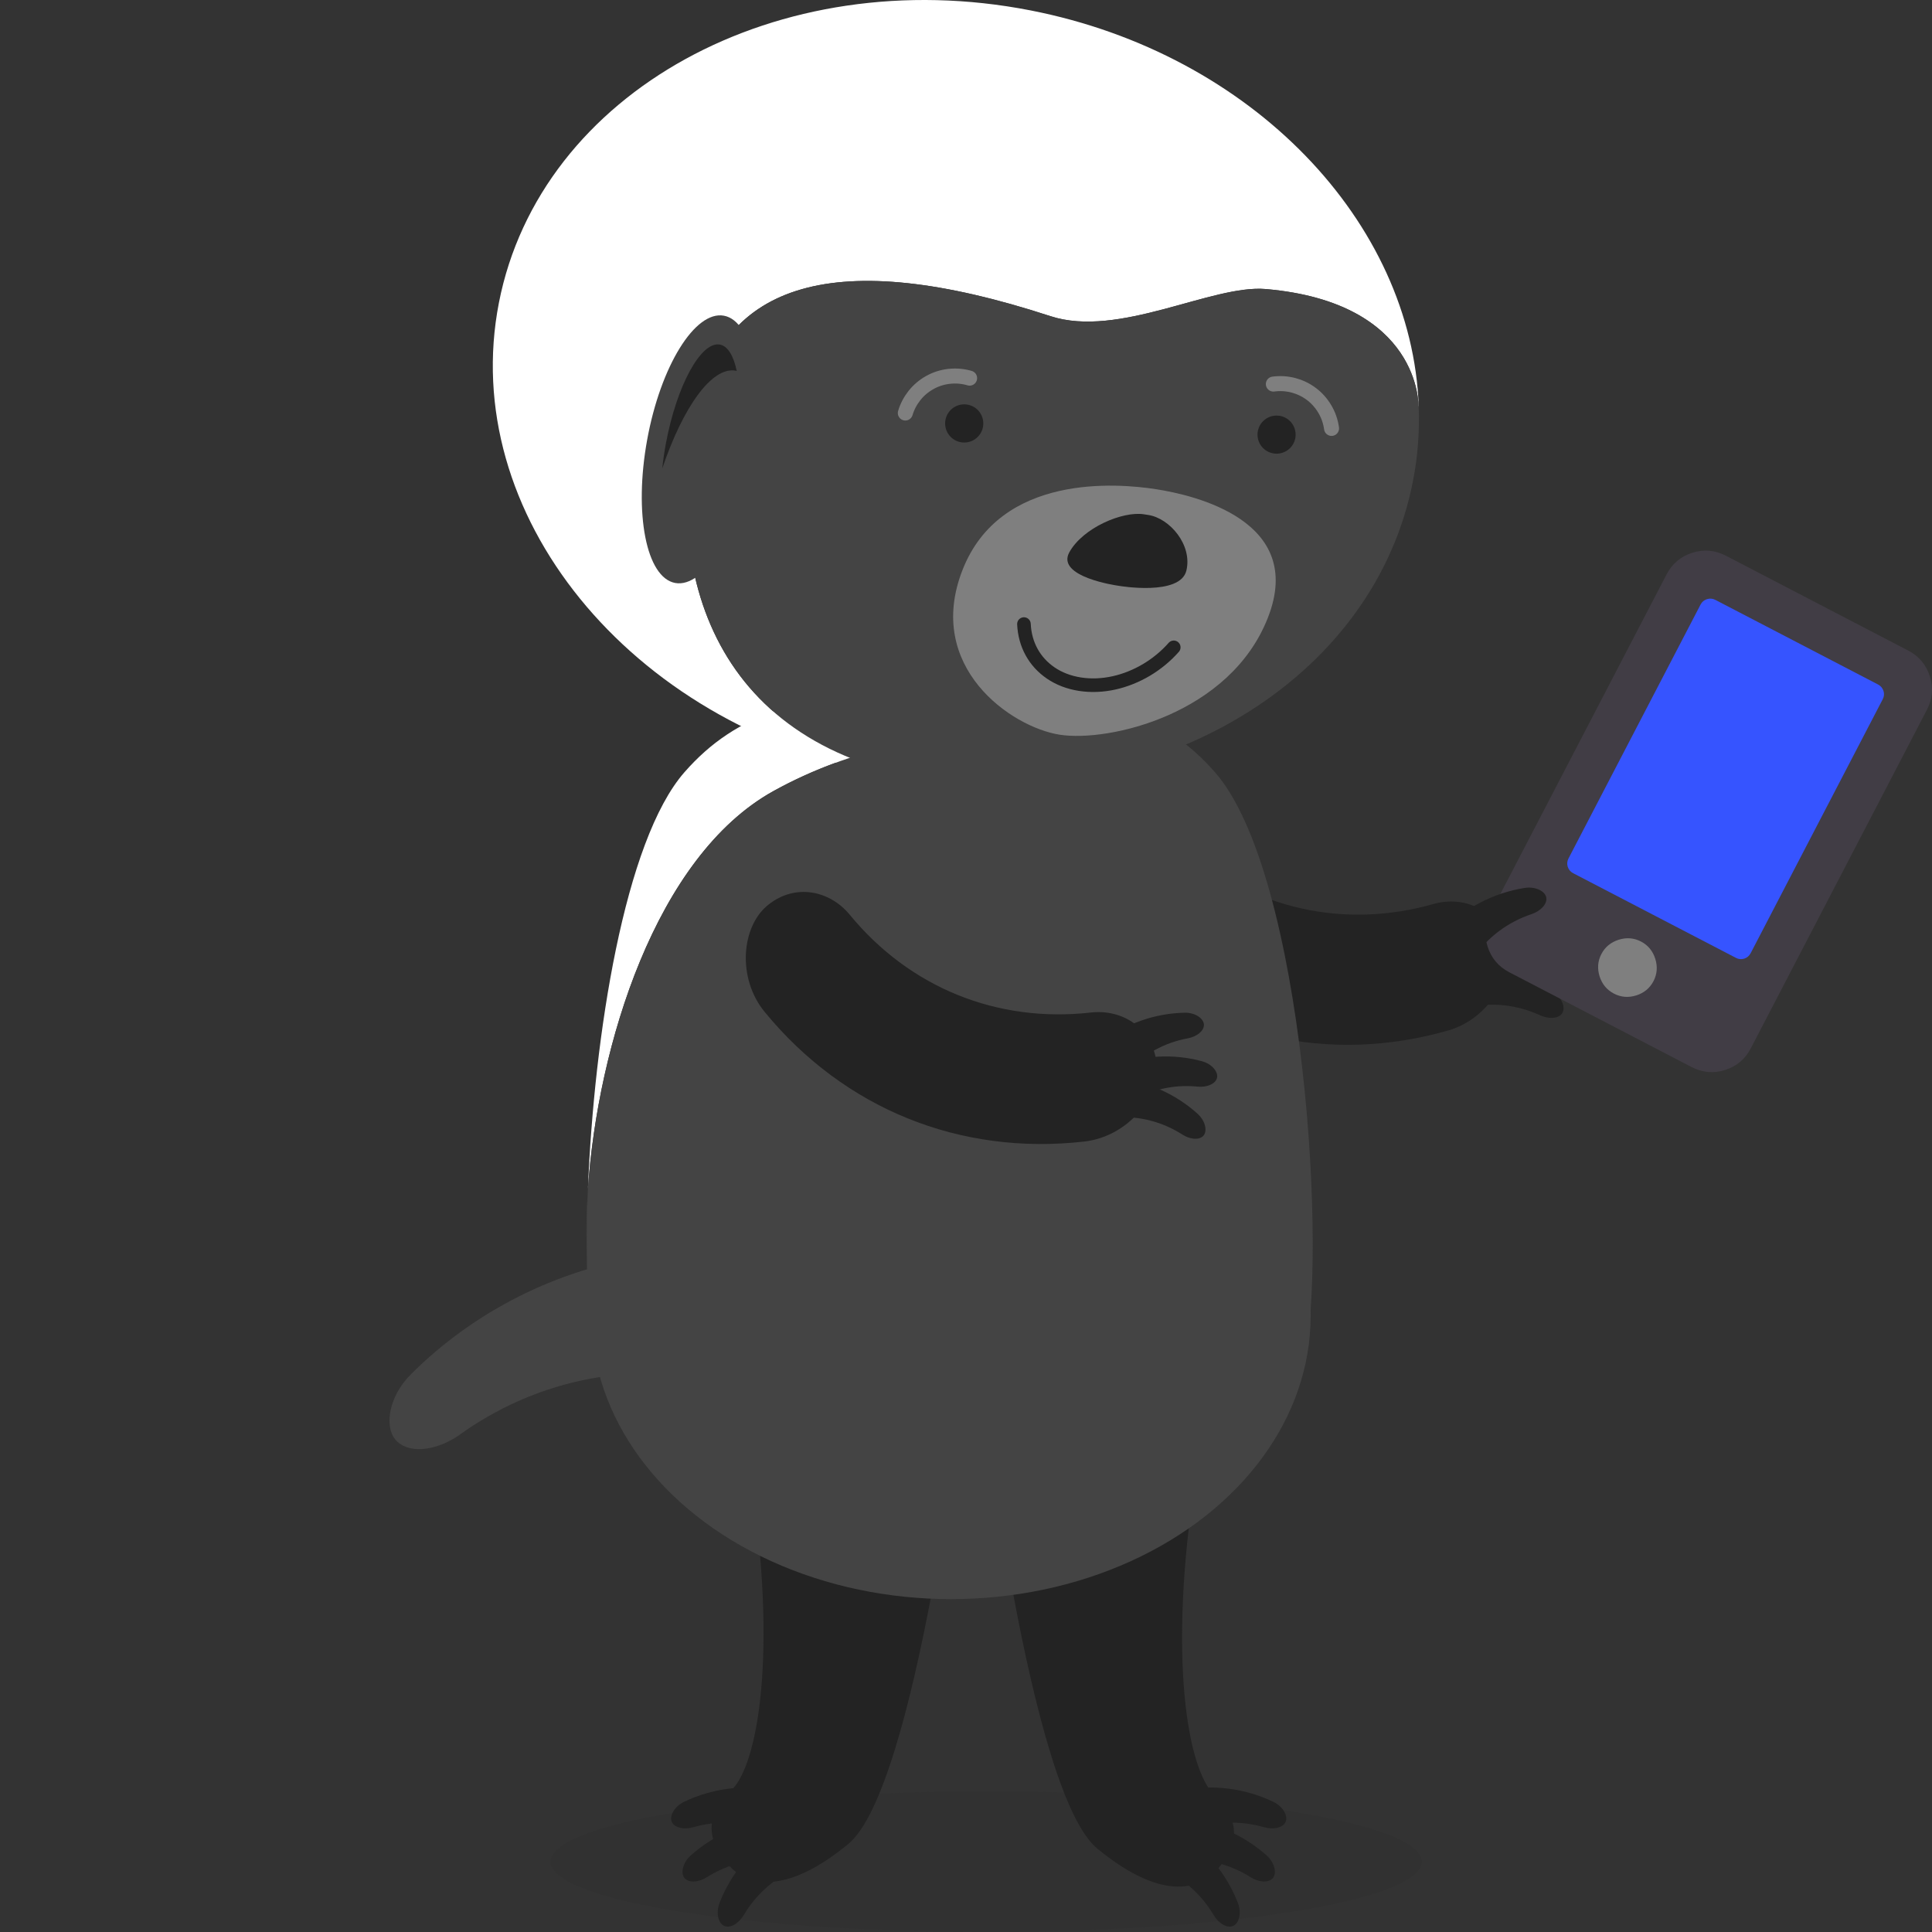 <?xml version="1.0" encoding="utf-8"?>
<!-- Generator: Adobe Illustrator 16.0.4, SVG Export Plug-In . SVG Version: 6.00 Build 0)  -->
<!DOCTYPE svg PUBLIC "-//W3C//DTD SVG 1.1//EN" "http://www.w3.org/Graphics/SVG/1.1/DTD/svg11.dtd">
<svg version="1.1" id="Layer_1" xmlns="http://www.w3.org/2000/svg" xmlns:xlink="http://www.w3.org/1999/xlink" x="0px" y="0px"
	 width="160px" height="160px" viewBox="0 0 160 160" enable-background="new 0 0 160 160" xml:space="preserve">
<rect x="0" y="0" width="160" height="160" fill="#333333" stroke="none"/>
<path fill="#FFFFFF" d="M57.606,34.162c2.147-10.746,11.509-13.827,29.383-7.981c5.673,1.854,13.368-2.632,17.84-2.244
	c12.871,1.12,12.643,9.702,12.643,9.702l0.021,0.01C116.945,18.439,103.753,4.459,85.338,0.86
	c-20.901-4.082-40.609,6.756-44.02,24.209c-3.411,17.454,10.769,34.913,31.67,38.995c1.822,0.355,3.632,0.59,5.424,0.726l0.009-0.02
	C59.761,62.449,54.761,48.421,57.606,34.162z"/>
<ellipse opacity="0.1" fill="#232323" cx="81.672" cy="154.177" rx="36.076" ry="5.823"/>
<g>
	<path fill="#232323" d="M81.157,113.941c0.15,1.177,4.05,34.485,9.721,39.156c5.675,4.667,8.656,3.095,9.81,1.854
		c1.204-1.297,2.729-3.634-0.096-6.268c-2.268-2.121-3.867-11.505-1.601-26.149L81.157,113.941z"/>
	<g>
		<path fill="#232323" d="M104.687,151.325c0.71,0.2,1.493,0.082,1.76-0.4c0.265-0.479-0.157-1.309-1.014-1.715
			c-2.315-1.103-4.966-1.457-7.568-0.953c-0.971,0.191-1.365,1.207-0.922,2.107c0.446,0.908,1.259,1.38,1.889,1.149
			C100.635,150.848,102.688,150.741,104.687,151.325z"/>
		<path fill="#232323" d="M103.576,155.467c0.627,0.395,1.414,0.497,1.803,0.105c0.388-0.385,0.211-1.302-0.497-1.928
			c-1.921-1.699-4.37-2.776-7.014-3.016c-0.982-0.084-1.646,0.781-1.466,1.771c0.176,0.991,0.829,1.674,1.499,1.626
			C99.811,153.884,101.818,154.354,103.576,155.467z"/>
		<path fill="#232323" d="M100.515,158.603c0.381,0.635,1.033,1.085,1.558,0.914c0.521-0.167,0.782-1.063,0.437-1.942
			c-0.934-2.387-2.625-4.464-4.871-5.878c-0.838-0.523-1.818-0.054-2.11,0.907c-0.296,0.965-0.027,1.871,0.589,2.133
			C97.887,155.48,99.455,156.812,100.515,158.603z"/>
	</g>
</g>
<g>
	<path fill="#232323" d="M79.97,113.556c-0.146,1.18-4.048,34.488-9.722,39.157c-5.674,4.667-8.654,3.097-9.809,1.855
		c-1.206-1.3-2.729-3.636,0.097-6.271c2.267-2.118,3.867-11.502,1.602-26.148L79.97,113.556z"/>
	<g>
		<path fill="#232323" d="M57.418,151.325c-0.712,0.2-1.494,0.081-1.76-0.399c-0.264-0.48,0.157-1.31,1.011-1.717
			c2.318-1.102,4.971-1.456,7.572-0.952c0.973,0.191,1.364,1.208,0.922,2.107c-0.446,0.908-1.259,1.38-1.889,1.148
			C61.472,150.848,59.419,150.741,57.418,151.325z"/>
		<path fill="#232323" d="M58.53,155.467c-0.629,0.395-1.413,0.497-1.803,0.105c-0.39-0.385-0.212-1.302,0.495-1.928
			c1.92-1.699,4.368-2.776,7.013-3.016c0.986-0.084,1.646,0.781,1.468,1.771c-0.176,0.991-0.827,1.674-1.501,1.626
			C62.29,153.884,60.288,154.354,58.53,155.467z"/>
		<path fill="#232323" d="M61.591,158.602c-0.383,0.635-1.031,1.085-1.557,0.915c-0.525-0.167-0.783-1.063-0.438-1.943
			c0.932-2.387,2.625-4.463,4.869-5.877c0.837-0.523,1.819-0.054,2.11,0.907c0.3,0.965,0.031,1.871-0.591,2.133
			C64.22,155.48,62.652,156.812,61.591,158.602z"/>
	</g>
</g>
<path fill="#232323" d="M97.966,70.188c-1.947-1.684-4.801-1.792-6.682,0.311c-1.877,2.082-1.551,6.31,1.155,8.676
	c7.682,6.736,17.64,8.975,27.468,6.173c3.457-0.984,5.561-4.665,4.755-7.35c-0.804-2.704-3.431-3.828-5.912-3.142
	C111.318,76.974,103.78,75.282,97.966,70.188z"/>
<path fill="#232323" d="M128.281,79.755c0.744-0.035,1.449-0.396,1.546-0.939c0.102-0.544-0.567-1.195-1.508-1.308
	c-2.55-0.311-5.184,0.199-7.498,1.506c-0.859,0.49-0.91,1.58-0.203,2.297c0.714,0.716,1.64,0.909,2.163,0.486
	C124.28,80.589,126.197,79.838,128.281,79.755z"/>
<path fill="#232323" d="M127.545,84.081c0.676,0.307,1.471,0.307,1.803-0.132c0.335-0.435,0.039-1.323-0.75-1.851
	c-2.125-1.438-4.703-2.186-7.359-2.072c-0.986,0.045-1.528,0.989-1.223,1.951c0.304,0.964,1.042,1.555,1.7,1.416
	C123.601,83.004,125.649,83.206,127.545,84.081z"/>
<path fill="#413D45" d="M159.821,56.007c0.304,0.962,0.221,1.886-0.246,2.783l-14.579,28.023c-0.467,0.901-1.18,1.5-2.137,1.8
	c-0.953,0.304-1.879,0.219-2.78-0.251l-15.089-7.844c-0.9-0.47-1.495-1.182-1.797-2.138s-0.221-1.883,0.246-2.78l14.576-28.024
	c0.47-0.9,1.178-1.495,2.136-1.8c0.957-0.301,1.879-0.22,2.784,0.248l15.086,7.848C158.921,54.341,159.52,55.052,159.821,56.007z"/>
<path fill="#3654FF" d="M155.916,57.916c0.119-0.226,0.143-0.455,0.068-0.692c-0.077-0.239-0.228-0.418-0.45-0.536l-13.474-7.008
	c-0.223-0.117-0.454-0.135-0.697-0.06c-0.235,0.077-0.416,0.223-0.531,0.449l-10.933,21.018c-0.119,0.229-0.139,0.459-0.066,0.698
	c0.08,0.239,0.228,0.414,0.451,0.531l13.475,7.008c0.225,0.119,0.452,0.138,0.697,0.066c0.232-0.079,0.409-0.228,0.528-0.455
	L155.916,57.916z"/>
<path fill="#7F7F7F" d="M135.509,82.435c0.644-0.203,1.123-0.601,1.427-1.182c0.301-0.581,0.35-1.199,0.148-1.846
	c-0.207-0.652-0.6-1.13-1.182-1.433c-0.586-0.304-1.2-0.353-1.853-0.148c-0.646,0.208-1.126,0.601-1.428,1.18
	c-0.308,0.587-0.35,1.207-0.15,1.853c0.209,0.649,0.604,1.123,1.187,1.427C134.241,82.589,134.854,82.64,135.509,82.435z"/>
<path fill="#232323" d="M126.837,75.704c0.702-0.237,1.279-0.781,1.226-1.331c-0.054-0.546-0.882-0.991-1.813-0.837
	c-2.535,0.41-4.924,1.628-6.784,3.528c-0.692,0.709-0.438,1.769,0.442,2.259c0.884,0.495,1.823,0.422,2.214-0.129
	C123.223,77.62,124.854,76.364,126.837,75.704z"/>
<path fill="#FFFFFF" d="M64.03,65.526c6.555-3.638,14.865-5.591,30.207-6.193c-3.656-1.546-8.496-2.267-15.579-2.267h-0.01
	c-12.128,0-17.735,2.07-21.954,6.874c-4.986,5.673-7.501,21.901-8.004,34.525C49.492,86.609,54.309,70.931,64.03,65.526z"/>
<path fill="#444444" d="M48.69,98.465c-0.121,1.744-0.147,3.397-0.098,4.929C48.588,101.841,48.62,100.188,48.69,98.465z"/>
<path fill="#444444" d="M38.077,118.812c-1.73,1.23-3.965,1.654-5.148,0.603c-1.173-1.043-0.816-3.701,1.106-5.609
	c5.21-5.191,12.052-8.688,19.583-9.812c2.809-0.409,4.843,1.96,4.499,4.827c-0.337,2.877-2.089,4.937-4.016,4.913
	C48.593,113.647,42.933,115.327,38.077,118.812z"/>
<path fill="#444444" d="M100.609,63.94c-1.541-1.754-3.27-3.139-5.431-4.197c-0.3-0.146-0.62-0.275-0.941-0.409
	c-2.469,0.097-4.739,0.232-6.868,0.4c-5.221,0.186-9.311,0.769-12.636,1.81c-4.278,0.992-7.684,2.307-10.703,3.982
	c-9.722,5.404-14.538,21.083-15.34,32.938c-0.07,1.724-0.103,3.376-0.098,4.929c0.015,4.013,0.27,7.342,0.751,9.355
	c0.521,2.18,2.604,4.037,5.875,5.502c5.218,2.338,13.482,3.675,23.43,3.675h0.01c0.932,0,1.844-0.015,2.75-0.038
	c0.274-0.008,0.549-0.021,0.823-0.029c0.626-0.021,1.243-0.047,1.854-0.078c0.304-0.016,0.604-0.033,0.899-0.053
	c0.593-0.037,1.174-0.078,1.746-0.127c0.268-0.022,0.542-0.044,0.808-0.069c0.697-0.062,1.375-0.136,2.049-0.215
	c0.117-0.015,0.237-0.026,0.355-0.04c0.791-0.097,1.558-0.209,2.309-0.327c0.182-0.03,0.352-0.063,0.528-0.092
	c0.563-0.096,1.108-0.192,1.646-0.3c0.222-0.043,0.442-0.092,0.663-0.139c0.483-0.101,0.953-0.208,1.413-0.32
	c0.209-0.051,0.419-0.101,0.626-0.155c0.493-0.128,0.975-0.264,1.44-0.404c0.11-0.032,0.227-0.061,0.336-0.092
	c-0.01,0-0.012,0-0.018,0c3.204-0.992,5.688-2.258,7.263-3.757c0.02-0.017,0.029-0.033,0.044-0.049
	c0.295-0.284,0.562-0.576,0.793-0.877c0.085-0.119,0.142-0.244,0.221-0.361c0.133-0.207,0.277-0.409,0.381-0.619
	c0.168-0.336,0.291-0.682,0.376-1.035C109.991,104.243,108.033,72.391,100.609,63.94z"/>
<ellipse fill="#444444" cx="78.762" cy="108.966" rx="29.78" ry="23.466"/>
<path fill="#232323" d="M70.355,75.734c-1.67-2.004-4.508-2.586-6.738-0.797c-2.226,1.774-2.597,6.061-0.283,8.875
	c6.572,8.008,16.162,11.897,26.462,10.725c3.618-0.411,6.335-3.746,5.976-6.565c-0.355-2.839-2.8-4.399-5.396-4.123
	C82.59,84.737,75.329,81.797,70.355,75.734z"/>
<g>
	<path fill="#232323" d="M98.374,85.989c0.691-0.129,1.31-0.567,1.33-1.088c0.022-0.523-0.691-1.051-1.595-1.032
		c-2.439,0.048-4.848,0.876-6.854,2.414c-0.74,0.575-0.647,1.606,0.117,2.186c0.768,0.582,1.659,0.639,2.098,0.175
		C94.72,87.308,96.425,86.344,98.374,85.989z"/>
	<path fill="#232323" d="M99.191,89.99c0.702,0.068,1.418-0.18,1.582-0.679c0.167-0.493-0.375-1.199-1.247-1.429
		c-2.355-0.631-4.898-0.507-7.25,0.418c-0.877,0.346-1.071,1.362-0.497,2.129c0.572,0.771,1.415,1.073,1.967,0.748
		C95.312,90.241,97.22,89.79,99.191,89.99z"/>
	<path fill="#232323" d="M97.923,93.963c0.595,0.379,1.338,0.485,1.717,0.116c0.368-0.366,0.209-1.238-0.463-1.841
		c-1.808-1.636-4.132-2.683-6.646-2.934c-0.936-0.089-1.571,0.729-1.411,1.674c0.16,0.947,0.773,1.604,1.411,1.562
		C94.354,92.424,96.255,92.89,97.923,93.963z"/>
</g>
<path fill="#444444" d="M117.012,39.859c0.41-2.077,0.557-4.154,0.48-6.21l-0.021-0.01c0,0,0.229-8.582-12.643-9.702
	c-4.472-0.388-12.167,4.097-17.84,2.244c-17.874-5.845-27.235-2.764-29.383,7.981c-2.846,14.259,2.154,28.287,20.814,30.607
	l-0.009,0.02C97.202,66.203,113.899,55.791,117.012,39.859z"/>
<path fill="#7F7F7F" d="M87.768,60.847c-4.038-0.627-11.193-5.614-8.06-13.637c3.131-8.024,12.84-7.192,16.026-6.698
	c3.183,0.495,12.407,2.604,9.275,10.624C101.881,59.164,91.815,61.475,87.768,60.847z"/>
<path fill="#232323" d="M95.104,42.649c1.758,0.272,3.656,2.465,3.148,4.601c-0.509,2.134-5.559,1.271-5.559,1.271l-0.146-0.023
	c0,0-5.111-0.714-3.992-2.755c1.121-2.039,4.416-3.425,6.174-3.152L95.104,42.649z"/>
<path fill="none" stroke="#232323" stroke-width="1.126" stroke-linecap="round" stroke-miterlimit="10" d="M97.205,53.61
	c-0.646,0.733-1.417,1.366-2.254,1.866c-0.845,0.499-1.753,0.868-2.687,1.076c-0.94,0.208-1.893,0.253-2.824,0.11
	c-0.93-0.146-1.744-0.464-2.419-0.925c-0.672-0.458-1.214-1.05-1.591-1.74c-0.378-0.688-0.593-1.473-0.631-2.315"/>
<circle fill="#232323" cx="79.852" cy="35.067" r="1.581"/>
<circle fill="#232323" cx="105.72" cy="35.994" r="1.578"/>
<path fill="#444444" d="M62.274,37.999c-1.114,6.114-3.957,10.715-6.355,10.281c-2.397-0.439-3.437-5.749-2.324-11.856
	c1.113-6.114,3.965-10.714,6.352-10.28C62.341,26.579,63.386,31.89,62.274,37.999z"/>
<path fill="#232323" d="M60.922,30.696c-1.975-0.347-4.356,3.01-6.078,8.104c0.071-0.672,0.17-1.365,0.303-2.077
	c0.896-4.797,2.9-8.463,4.462-8.188c0.664,0.115,1.142,0.932,1.405,2.193C60.986,30.72,60.953,30.701,60.922,30.696z"/>
<path fill="none" stroke="#7F7F7F" stroke-width="1.243" stroke-linecap="round" stroke-miterlimit="10" d="M74.975,34.204
	c0.158-0.534,0.423-1.027,0.761-1.454c0.342-0.429,0.769-0.792,1.252-1.062c0.481-0.273,1.03-0.456,1.618-0.52
	c0.586-0.066,1.163-0.009,1.693,0.147"/>
<path fill="none" stroke="#7F7F7F" stroke-width="1.243" stroke-linecap="round" stroke-miterlimit="10" d="M105.454,31.807
	c0.552-0.075,1.111-0.04,1.64,0.095c0.529,0.138,1.038,0.376,1.485,0.707c0.443,0.327,0.832,0.753,1.134,1.262
	c0.304,0.51,0.485,1.056,0.56,1.608"/>
</svg>
